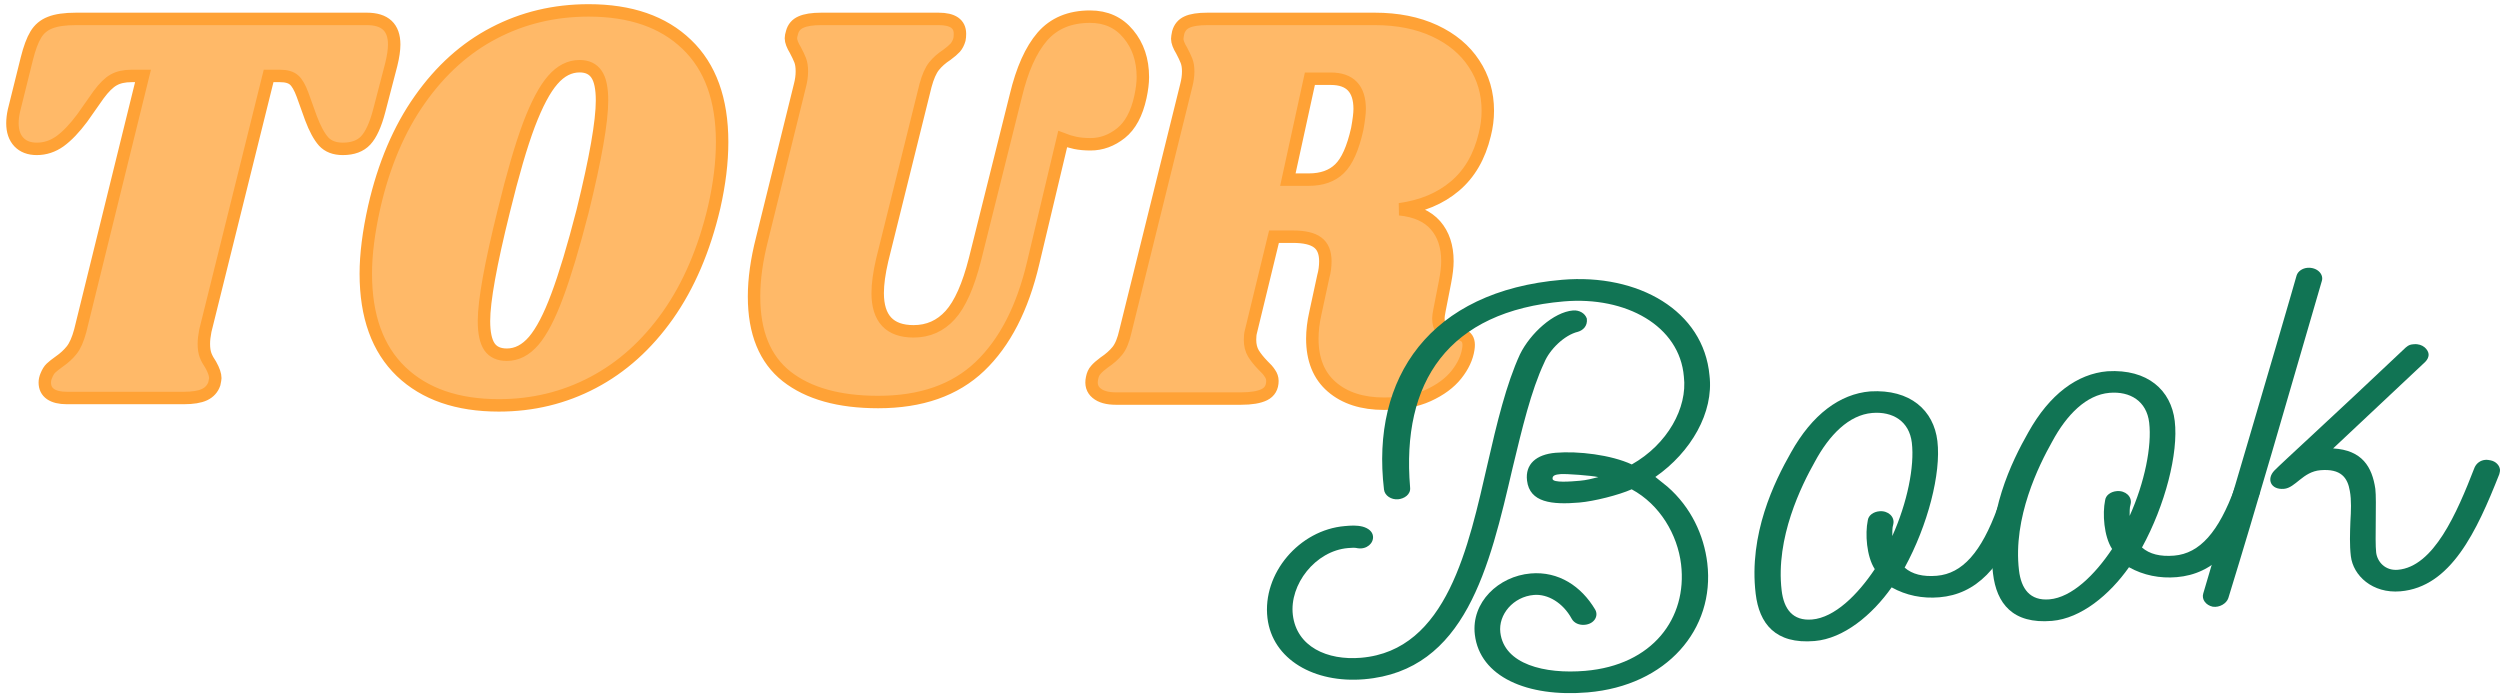 <svg width="201" height="56" viewBox="0 0 201 56" fill="none" xmlns="http://www.w3.org/2000/svg">
<path d="M29.491 1.519C30.959 1.519 31.693 2.204 31.693 3.578C31.693 4.01 31.615 4.548 31.458 5.188L30.49 8.904C30.196 10.03 29.834 10.825 29.404 11.287C28.98 11.742 28.366 11.969 27.564 11.969C26.899 11.969 26.383 11.772 26.019 11.377C25.66 10.973 25.32 10.347 25 9.496L24.325 7.617C24.11 7.035 23.882 6.64 23.641 6.431C23.399 6.215 23.025 6.106 22.516 6.106H21.596L16.508 26.594C16.43 26.989 16.39 27.341 16.39 27.646C16.39 28.012 16.436 28.317 16.528 28.564C16.619 28.802 16.759 29.06 16.948 29.336C17.189 29.769 17.31 30.123 17.31 30.399C17.31 30.458 17.284 30.611 17.232 30.858C17.095 31.253 16.831 31.543 16.439 31.73C16.054 31.909 15.503 31.999 14.786 31.999H5.363C4.803 31.999 4.369 31.894 4.062 31.685C3.755 31.469 3.602 31.16 3.602 30.756C3.602 30.578 3.641 30.395 3.72 30.209C3.83 29.933 3.957 29.727 4.101 29.593C4.251 29.451 4.473 29.276 4.766 29.067C5.165 28.791 5.497 28.485 5.764 28.15C6.032 27.814 6.261 27.296 6.45 26.594L11.498 6.106H10.579C9.985 6.106 9.502 6.215 9.13 6.431C8.758 6.64 8.357 7.035 7.927 7.617L6.606 9.496C5.993 10.317 5.4 10.937 4.826 11.354C4.251 11.764 3.628 11.969 2.957 11.969C2.343 11.969 1.864 11.786 1.518 11.422C1.173 11.056 1 10.552 1 9.91C1 9.605 1.038 9.269 1.117 8.904L2.154 4.729C2.369 3.872 2.61 3.223 2.878 2.783C3.146 2.335 3.527 2.014 4.023 1.821C4.519 1.619 5.22 1.519 6.126 1.519H29.491ZM47.326 0.836C50.692 0.836 53.32 1.745 55.212 3.566C57.11 5.378 58.059 7.998 58.059 11.422C58.059 13.04 57.847 14.782 57.424 16.646C56.621 20.063 55.378 22.965 53.696 25.352C52.012 27.732 50.006 29.533 47.678 30.756C45.356 31.98 42.831 32.592 40.105 32.592C36.766 32.592 34.146 31.685 32.248 29.873C30.356 28.052 29.41 25.43 29.41 22.006C29.41 20.448 29.636 18.66 30.086 16.646C30.862 13.253 32.085 10.373 33.755 8.008C35.425 5.637 37.414 3.849 39.724 2.649C42.039 1.44 44.573 0.836 47.326 0.836ZM46.602 5.323C45.8 5.323 45.078 5.692 44.44 6.431C43.8 7.162 43.164 8.359 42.531 10.022C41.905 11.686 41.23 13.998 40.506 16.96C39.443 21.242 38.911 24.193 38.911 25.811C38.911 26.759 39.059 27.448 39.352 27.881C39.645 28.306 40.111 28.518 40.751 28.518C41.553 28.518 42.274 28.145 42.913 27.4C43.552 26.647 44.178 25.446 44.791 23.797C45.411 22.148 46.097 19.87 46.846 16.96C47.883 12.745 48.402 9.784 48.402 8.075C48.402 7.098 48.255 6.398 47.962 5.972C47.669 5.539 47.215 5.323 46.602 5.323ZM81.671 7.706C82.174 5.595 82.885 4.006 83.804 2.939C84.731 1.873 86.01 1.339 87.64 1.339C88.925 1.339 89.952 1.806 90.722 2.738C91.499 3.671 91.886 4.824 91.886 6.196C91.886 6.65 91.821 7.185 91.69 7.796C91.397 9.139 90.875 10.108 90.125 10.705C89.374 11.302 88.559 11.6 87.679 11.6C87.222 11.6 86.815 11.563 86.456 11.489C86.097 11.413 85.758 11.313 85.438 11.187L83.07 21.133C82.216 24.774 80.787 27.549 78.785 29.458C76.782 31.369 74.055 32.323 70.605 32.323C67.454 32.323 65.002 31.637 63.247 30.264C61.499 28.884 60.625 26.744 60.625 23.841C60.625 22.431 60.84 20.888 61.27 19.209L64.314 6.878C64.418 6.483 64.47 6.103 64.47 5.737C64.47 5.371 64.424 5.073 64.333 4.841C64.242 4.61 64.115 4.342 63.952 4.036C63.711 3.64 63.59 3.32 63.59 3.074C63.59 2.955 63.619 2.801 63.678 2.615C63.782 2.22 64.02 1.94 64.392 1.776C64.77 1.604 65.318 1.519 66.036 1.519H75.458C76.606 1.519 77.18 1.918 77.18 2.715C77.18 2.895 77.167 3.048 77.141 3.174C77.063 3.443 76.949 3.663 76.799 3.835C76.648 3.999 76.427 4.189 76.134 4.405C75.71 4.681 75.363 4.988 75.096 5.323C74.829 5.659 74.6 6.177 74.411 6.878L70.928 20.91C70.687 21.947 70.566 22.831 70.566 23.561C70.566 25.613 71.528 26.639 73.452 26.639C74.627 26.639 75.608 26.202 76.398 25.33C77.186 24.457 77.849 22.969 78.384 20.865L81.671 7.706ZM119.375 10.828C118.951 12.596 118.149 13.976 116.969 14.968C115.794 15.961 114.314 16.58 112.526 16.825C113.811 16.953 114.773 17.381 115.413 18.113C116.052 18.843 116.372 19.806 116.372 21C116.372 21.454 116.306 22.018 116.176 22.689L115.736 24.938C115.677 25.244 115.647 25.456 115.647 25.576C115.647 25.979 115.729 26.281 115.892 26.483C116.056 26.676 116.283 26.773 116.577 26.773C117.138 26.773 117.543 26.866 117.79 27.053C118.044 27.232 118.133 27.567 118.054 28.06C117.95 28.761 117.63 29.448 117.096 30.119C116.561 30.791 115.804 31.35 114.825 31.797C113.854 32.237 112.673 32.458 111.284 32.458C109.523 32.458 108.12 32.006 107.076 31.103C106.033 30.201 105.511 28.91 105.511 27.232C105.511 26.59 105.592 25.905 105.756 25.173L106.392 22.23C106.502 21.835 106.558 21.425 106.558 21C106.558 20.298 106.349 19.794 105.931 19.489C105.521 19.183 104.858 19.03 103.945 19.03H102.429L100.579 26.639C100.527 26.818 100.502 27.046 100.502 27.322C100.502 27.746 100.593 28.112 100.775 28.418C100.964 28.723 101.222 29.044 101.548 29.381C101.783 29.597 101.966 29.805 102.096 30.007C102.233 30.201 102.302 30.406 102.302 30.622C102.302 31.145 102.086 31.514 101.656 31.73C101.232 31.939 100.606 32.044 99.777 32.044H89.719C89.027 32.044 88.509 31.898 88.163 31.607C87.811 31.317 87.69 30.913 87.801 30.399C87.853 30.123 87.954 29.902 88.104 29.738C88.248 29.567 88.466 29.372 88.76 29.156C89.216 28.851 89.578 28.53 89.846 28.195C90.114 27.859 90.325 27.341 90.482 26.639L95.374 6.878C95.479 6.483 95.531 6.103 95.531 5.737C95.531 5.401 95.485 5.118 95.394 4.886C95.302 4.655 95.175 4.387 95.013 4.08C94.771 3.685 94.651 3.364 94.651 3.119C94.651 3.029 94.676 2.861 94.728 2.615C94.839 2.22 95.074 1.94 95.433 1.776C95.792 1.604 96.346 1.519 97.096 1.519H110.521C112.366 1.519 113.977 1.84 115.354 2.48C116.73 3.122 117.784 4.002 118.514 5.121C119.252 6.233 119.62 7.494 119.62 8.904C119.62 9.545 119.539 10.186 119.375 10.828ZM109.122 10.369C109.251 9.661 109.317 9.123 109.317 8.759C109.317 7.14 108.544 6.33 106.998 6.33H105.315L103.544 14.442H105.227C106.271 14.442 107.093 14.152 107.693 13.569C108.299 12.987 108.775 11.921 109.122 10.369Z" fill="#FFA236" fill-opacity="0.75" stroke="#FFA236"/>
<path d="M137.444 30.191C136.973 24.986 131.734 21.975 125.585 22.496C114.993 23.395 110.2 30.338 111.274 39.364C111.333 39.858 111.865 40.188 112.402 40.143C112.89 40.101 113.441 39.763 113.372 39.186C112.66 30.712 116.42 25.023 125.741 24.232C130.72 23.809 135.045 26.19 135.384 30.283C135.684 32.797 134.06 35.724 131.196 37.341C129.526 36.567 126.876 36.25 125.07 36.403C123.508 36.536 122.616 37.319 122.773 38.638C122.984 40.41 124.78 40.591 126.975 40.405C128.147 40.306 130.158 39.802 131.187 39.34C133.453 40.563 134.874 42.982 135.159 45.372C135.673 49.7 132.869 53.477 127.452 53.936C124.182 54.213 120.931 53.407 120.627 50.852C120.455 49.409 121.665 47.974 123.324 47.834C124.447 47.738 125.667 48.468 126.361 49.74C126.552 50.099 126.967 50.272 127.406 50.235C128.187 50.169 128.553 49.513 128.245 48.998C127.136 47.136 125.315 45.916 123.07 46.106C120.483 46.326 118.268 48.429 118.577 51.026C118.979 54.405 122.777 56.081 127.658 55.667C134.002 55.129 137.899 50.594 137.267 45.277C136.997 43.01 135.942 40.768 134.072 39.136L133.09 38.346C135.959 36.354 137.798 33.159 137.444 30.191ZM124.158 29.154C124.577 28.119 125.768 26.936 126.87 26.675C127.251 26.56 127.656 26.235 127.582 25.616C127.431 25.171 126.957 24.919 126.469 24.961C124.908 25.093 123.039 26.793 122.206 28.487C121.109 30.869 120.349 34.015 119.604 37.283C118.075 43.908 116.362 52.296 109.432 52.884C106.698 53.116 104.248 51.992 103.944 49.437C103.655 47.005 105.747 44.288 108.382 44.064C108.675 44.039 108.919 44.018 109.173 44.08C109.876 44.187 110.456 43.68 110.388 43.103C110.343 42.732 110.016 42.468 109.557 42.341C109.049 42.217 108.611 42.255 108.123 42.296C104.462 42.606 101.477 46.107 101.904 49.693C102.301 53.031 105.684 54.95 109.686 54.611C117.836 53.92 119.755 45.597 121.615 37.612C122.375 34.467 123.095 31.409 124.158 29.154ZM127.014 38.653C126.282 38.715 124.866 38.835 124.827 38.506C124.793 38.217 125.081 38.151 125.472 38.118C125.91 38.081 127.999 38.236 128.507 38.36C128.029 38.484 127.551 38.607 127.014 38.653Z" fill="#117454"/>
<path d="M162.579 41.339C162.804 40.737 162.193 40.164 161.461 40.226C161.07 40.26 160.705 40.499 160.597 40.84C159.297 44.406 157.774 46.117 155.724 46.292C154.602 46.386 153.738 46.169 153.133 45.637C154.995 42.232 156.076 38.06 155.767 35.464C155.473 32.991 153.593 31.277 150.362 31.468C147.922 31.675 145.702 33.32 143.995 36.38C142.65 38.741 140.587 42.955 141.156 47.736C141.441 50.127 142.725 51.807 145.897 51.538C148.24 51.339 150.529 49.438 152.089 47.224C153.251 47.875 154.564 48.139 155.93 48.022C158.859 47.774 160.927 45.684 162.579 41.339ZM151.115 41.104C150.626 41.146 150.216 41.43 150.168 41.85C149.949 42.91 150.067 44.732 150.732 45.758C149.351 47.831 147.498 49.654 145.692 49.807C144.13 49.94 143.421 48.959 143.245 47.476C142.74 43.23 144.851 39.013 145.909 37.133C147.08 34.952 148.665 33.361 150.519 33.203C152.179 33.062 153.507 33.866 153.712 35.596C153.938 37.492 153.349 40.415 152.14 43.099C152.155 42.806 152.115 42.476 152.223 42.134C152.349 41.54 151.798 41.046 151.115 41.104Z" fill="#117454"/>
<path d="M181.661 39.719C181.885 39.118 181.275 38.545 180.543 38.607C180.152 38.64 179.787 38.88 179.679 39.221C178.378 42.787 176.856 44.498 174.806 44.672C173.683 44.767 172.82 44.549 172.215 44.018C174.077 40.613 175.158 36.441 174.849 33.845C174.555 31.372 172.675 29.658 169.444 29.849C167.004 30.056 164.784 31.701 163.077 34.76C161.732 37.122 159.669 41.336 160.238 46.117C160.522 48.507 161.807 50.188 164.979 49.919C167.322 49.72 169.61 47.819 171.171 45.605C172.332 46.256 173.646 46.519 175.012 46.403C177.94 46.155 180.009 44.065 181.661 39.719ZM170.196 39.485C169.708 39.526 169.298 39.811 169.25 40.231C169.031 41.291 169.149 43.113 169.813 44.139C168.433 46.212 166.579 48.035 164.774 48.188C163.212 48.321 162.503 47.34 162.327 45.856C161.822 41.611 163.933 37.394 164.991 35.514C166.161 33.333 167.747 31.742 169.601 31.584C171.261 31.443 172.589 32.246 172.794 33.977C173.02 35.873 172.431 38.796 171.222 41.48C171.237 41.187 171.197 40.857 171.305 40.515C171.431 39.921 170.879 39.427 170.196 39.485Z" fill="#117454"/>
<path d="M179.156 48.092C181.538 40.355 183.628 33.058 186.672 22.601C186.853 22.044 186.291 21.467 185.511 21.533C185.12 21.567 184.754 21.806 184.647 22.148C184.369 23.129 183.01 27.865 177.14 47.721C176.998 48.191 177.35 48.661 177.907 48.78C178.458 48.859 179.009 48.521 179.156 48.092ZM200.269 37.017C200.118 36.988 199.966 36.959 199.82 36.972C199.429 37.005 199.112 37.24 198.956 37.586C197.523 41.288 195.666 45.567 192.787 45.811C191.762 45.898 191.132 45.161 191.043 44.419C190.931 43.471 191.09 40.252 190.977 39.304C190.718 37.536 189.917 36.188 187.583 36.053L194.988 29.097C195.164 28.916 195.286 28.697 195.256 28.45C195.217 28.12 194.811 27.613 194.08 27.675C193.835 27.696 193.69 27.708 193.421 27.94C187.528 33.519 183.435 37.238 182.864 37.828C182.206 38.508 182.558 39.394 183.632 39.303C184.559 39.224 185.144 37.926 186.559 37.805C188.218 37.665 188.751 38.41 188.927 39.478C189.065 40.216 189.021 41.094 188.972 41.93C188.939 42.891 188.901 43.81 189.008 44.716C189.195 46.283 190.748 47.733 192.993 47.542C197.044 47.198 199.125 42.734 200.943 38.125C200.977 37.998 201.011 37.87 200.997 37.746C200.958 37.416 200.674 37.108 200.269 37.017Z" fill="#117454"/>
</svg>
